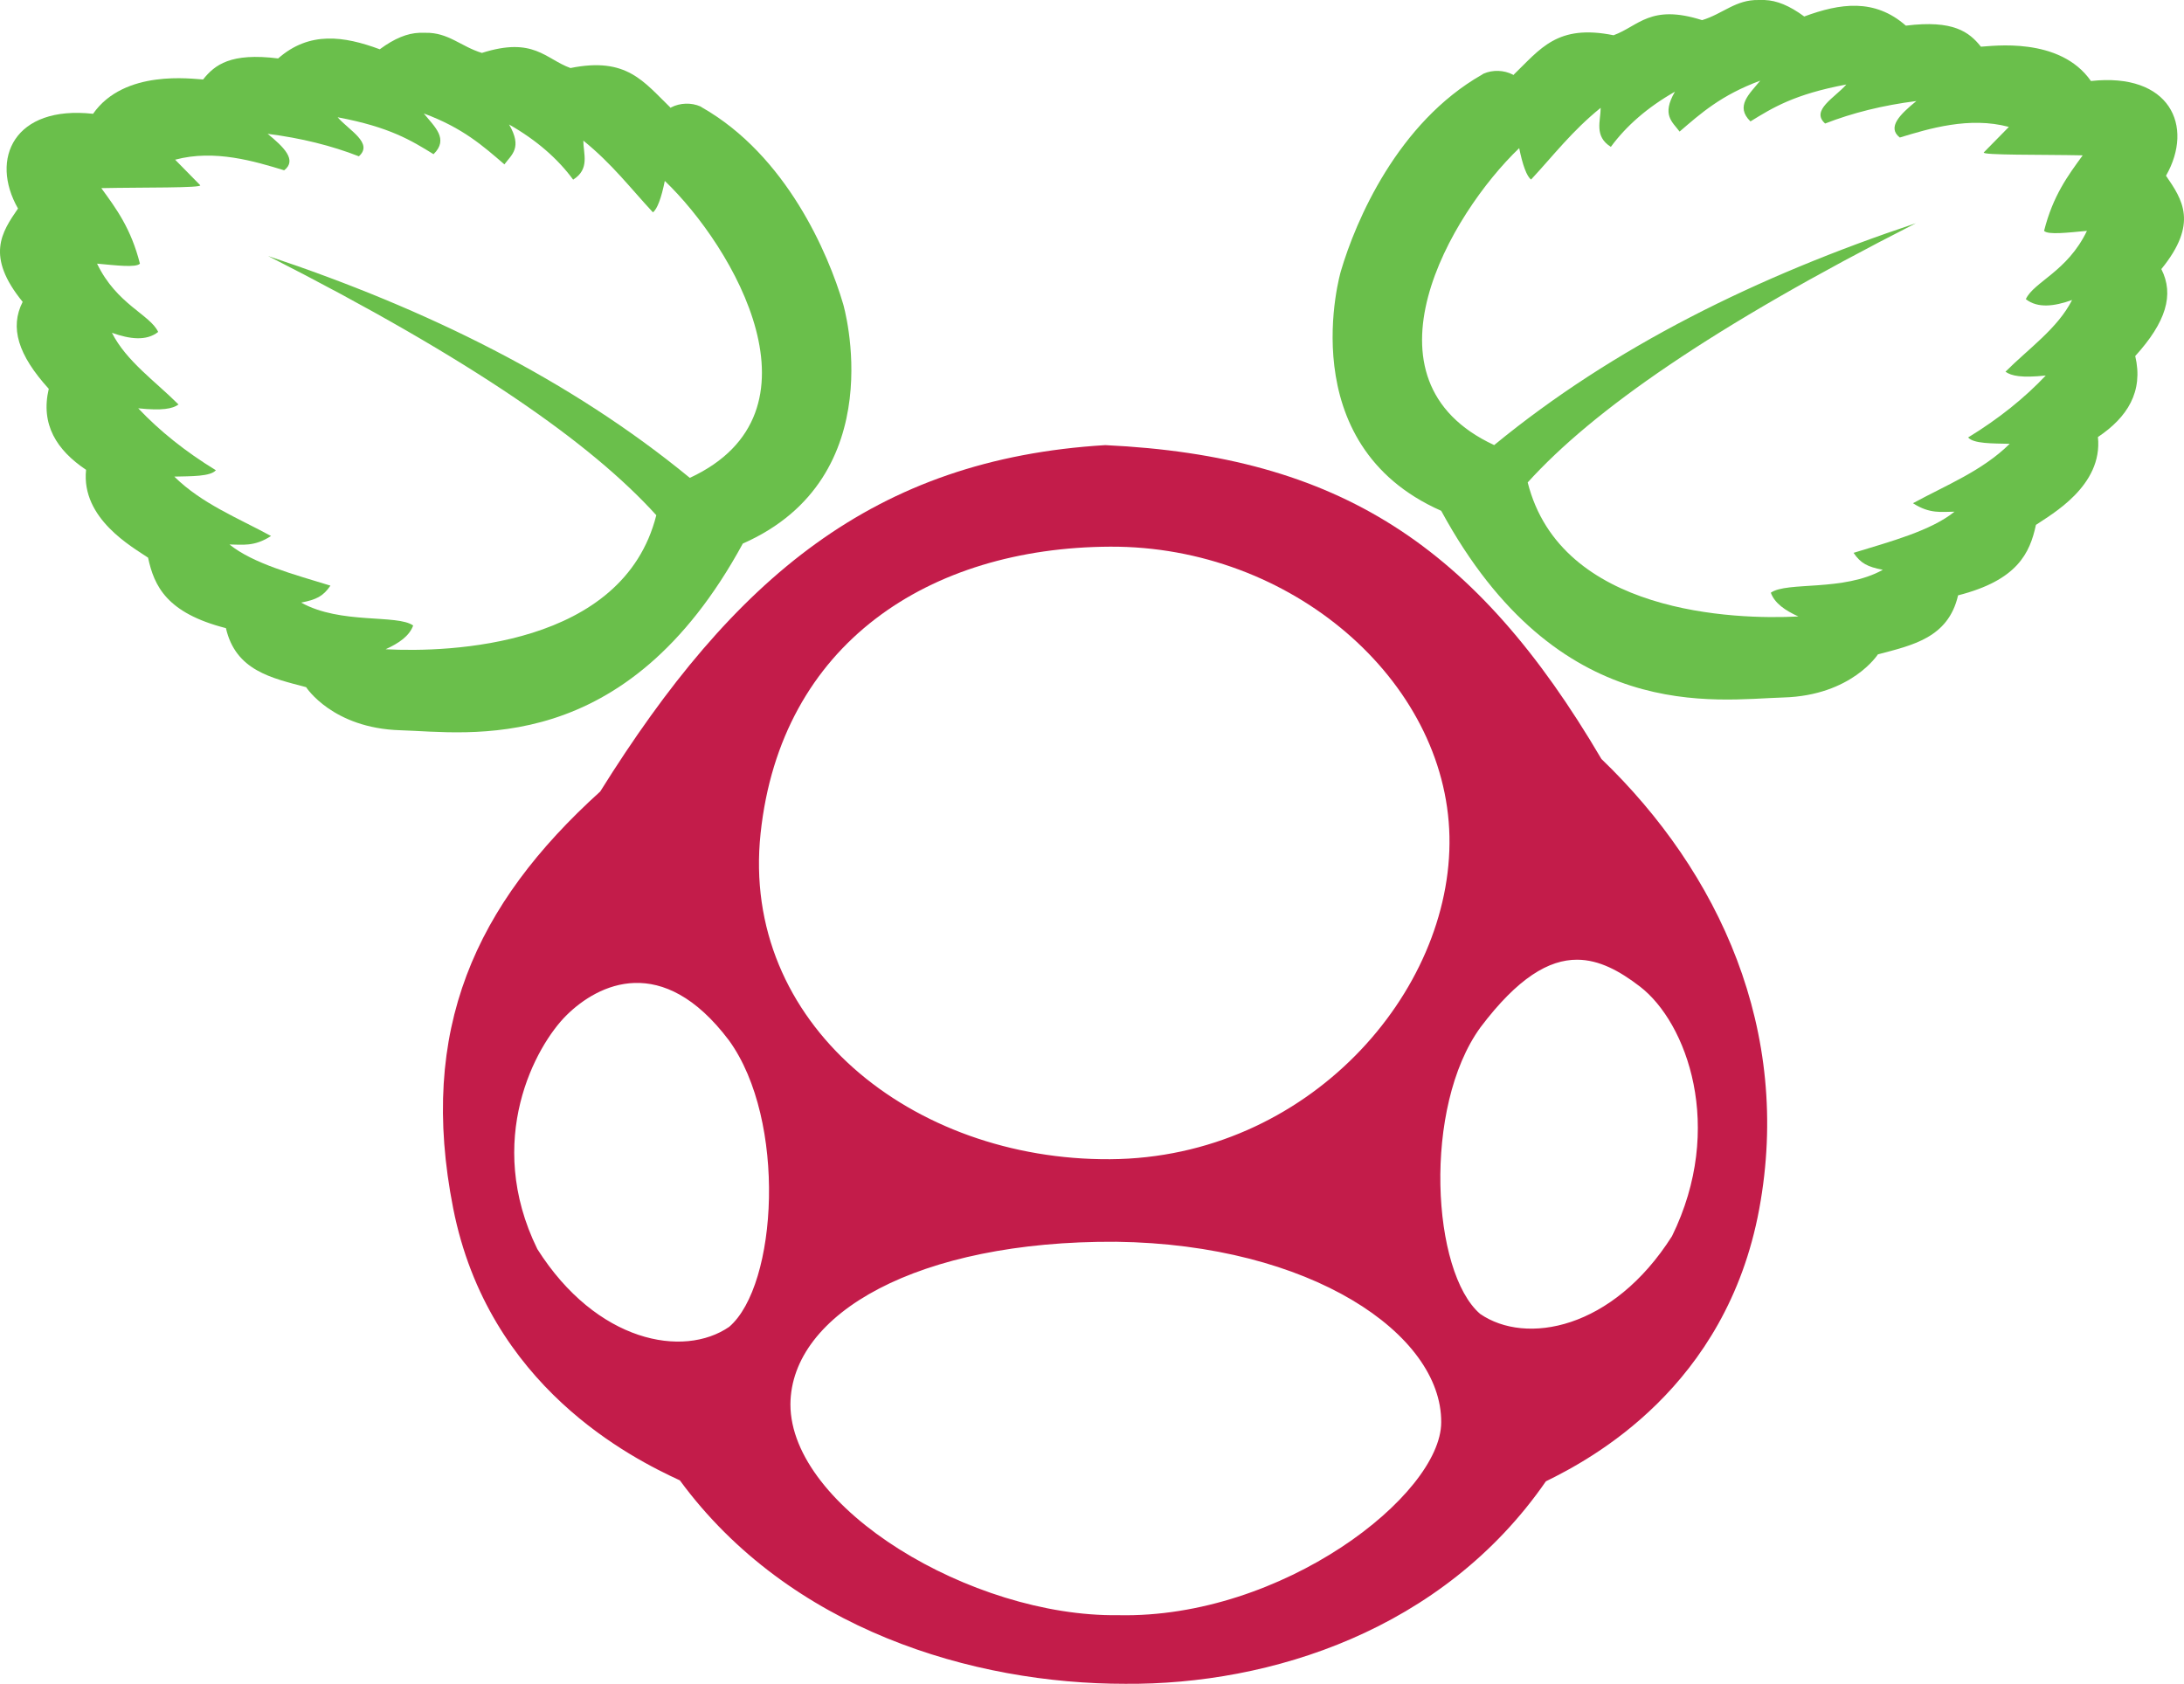 <?xml version="1.0" encoding="UTF-8" standalone="no"?>
<!-- Generator: Adobe Illustrator 19.2.1, SVG Export Plug-In . SVG Version: 6.00 Build 0)  -->

<svg
   inkscape:version="1.2 (dc2aeda, 2022-05-15)"
   sodipodi:docname="sofle-pico-vector-logo-v3.svg"
   xml:space="preserve"
   viewBox="0 0 352.043 271.466"
   y="0px"
   x="0px"
   id="layer"
   version="1.1"
   width="352.043"
   height="271.466"
   xmlns:inkscape="http://www.inkscape.org/namespaces/inkscape"
   xmlns:sodipodi="http://sodipodi.sourceforge.net/DTD/sodipodi-0.dtd"
   xmlns="http://www.w3.org/2000/svg"
   xmlns:svg="http://www.w3.org/2000/svg"><defs
   id="defs543">
		
		
		
		
		
		
		
		
	
			
			
		
			
			
		
		
	
	
	
	
	
</defs><sodipodi:namedview
   id="namedview541"
   pagecolor="#ffffff"
   bordercolor="#000000"
   borderopacity="0.25"
   inkscape:showpageshadow="2"
   inkscape:pageopacity="0.0"
   inkscape:pagecheckerboard="0"
   inkscape:deskcolor="#d1d1d1"
   showgrid="false"
   inkscape:zoom="1.2038168"
   inkscape:cx="29.489538"
   inkscape:cy="137.06405"
   inkscape:window-width="2560"
   inkscape:window-height="1288"
   inkscape:window-x="1728"
   inkscape:window-y="332"
   inkscape:window-maximized="0"
   inkscape:current-layer="layer" />
<style
   type="text/css"
   id="style498">
	.st0{fill:#020203;}
	.st1{fill:#6ABF4B;}
	.st2{fill:#C31C4A;}
</style>

<path
   id="path508-0"
   style="fill:#c31c4a"
   class="st2"
   d="m 178.163,71.764 c -37.285,2.25 -59.903,21.412 -81.412,55.844 -20.182,18.264 -29.372,38.404 -23.705,67.178 5.667,28.774 28.817,40.308 36.543,43.881 17.662,24.046 47.261,32.82 71.816,32.797 23.305,0.177 51.16,-8.597 67.779,-32.643 7.27,-3.573 29.052,-15.105 34.385,-43.879 5.332,-28.774 -6.443,-54.316 -25.434,-72.58 -20.239,-34.432 -42.352,-48.816 -79.973,-50.598 z m 0.797,16.371 c 29.175,-0.131 54.134,21.55 54.678,46.678 0.544,25.127 -22.801,51.876 -54.701,52.076 -31.9,0.2 -59.59,-21.879 -56.338,-52.516 3.252,-30.636 27.187,-46.107 56.361,-46.238 z m 75.273,66.59 c 3.544,0.013 6.821,1.798 10.119,4.332 7.54,5.791 13.766,22.693 5.162,40.238 -9.564,15.082 -23.561,17.599 -30.92,12.539 -7.811,-6.703 -9.304,-33.312 0.035,-46.191 6.05,-8.021 11.047,-10.935 15.604,-10.918 z m -151.941,3.746 c 4.559,-0.139 9.832,2.126 15.209,9.256 9.34,12.88 7.846,39.489 0.035,46.191 -7.358,5.06 -21.356,2.543 -30.92,-12.539 -8.604,-17.545 -0.301,-32.785 4.746,-37.746 2.524,-2.48 6.371,-5.023 10.93,-5.162 z m 77.619,41.727 c 31.4,0.4 52.5,14.902 52.4,29.102 0,11.7 -25.6,31.7 -52.1,31.1 -23.6,0.3 -52.801,-17.3 -52.801,-34 0.1,-14.6 20.5,-26.401 52.5,-26.201 z" /><path
   id="path504-0-1"
   style="fill:#6abf4b;stroke-width:0.684"
   class="st1"
   d="m 67.605,5.288 c -1.954,0.074 -3.984,0.886 -6.389,2.656 -5.786,-2.139 -11.346,-2.95 -16.381,1.477 -7.665,-0.959 -10.221,1.032 -12.1,3.393 -1.728,-0.074 -12.699,-1.697 -17.734,5.533 -12.7,-1.402 -16.684,7.23 -12.1,15.271 -2.63,3.836 -5.26,7.671 0.752,15.049 -2.104,4.131 -0.753,8.558 4.207,14.018 -1.353,5.754 1.279,9.886 6.014,13.059 -0.827,7.894 7.514,12.467 9.994,14.164 0.977,4.574 3.005,8.927 12.549,11.361 1.578,6.861 7.365,8.04 12.926,9.516 0,0 4.237,6.63 15.209,6.947 10.972,0.317 36.29,4.652 55.182,-30.096 24.361,-10.75 16.182,-38.6 16.182,-38.6 -2.405,-8.189 -9.17,-23.976 -22.771,-31.723 l -0.225,-0.146 c -1.503,-0.664 -3.307,-0.591 -4.734,0.146 l -0.074,0.074 c -4.359,-4.205 -7.065,-8.262 -16.158,-6.418 -4.058,-1.475 -5.936,-5.091 -14.277,-2.436 -3.382,-1.033 -5.411,-3.32 -9.094,-3.246 z m 0.707,13.004 c 6.292,2.325 9.574,5.266 12.994,8.207 1.163,-1.573 2.941,-2.668 0.752,-6.43 4.446,2.531 7.866,5.541 10.328,8.893 2.736,-1.71 1.641,-4.173 1.641,-6.293 4.651,3.762 7.592,7.66 11.217,11.559 0.684,-0.479 1.369,-2.325 1.916,-5.061 11.08,10.601 26.742,37.342 4.035,47.875 -19.219,-15.799 -42.337,-27.22 -67.984,-35.77 32.966,16.757 52.116,30.23 62.58,41.789 -5.335,21.202 -33.376,22.158 -43.635,21.611 2.12,-0.958 3.83,-2.12 4.445,-3.83 -2.599,-1.847 -11.694,-0.137 -18.055,-3.693 2.462,-0.479 3.556,-1.025 4.719,-2.734 -6.019,-1.847 -12.447,-3.557 -16.277,-6.635 2.052,0 3.965,0.411 6.701,-1.367 -5.403,-2.941 -11.148,-5.199 -15.594,-9.576 2.736,-0.068 5.814,5.2e-4 6.703,-1.025 -4.924,-3.009 -9.096,-6.361 -12.516,-9.986 3.898,0.41 5.539,0.069 6.496,-0.615 -3.762,-3.762 -8.411,-6.976 -10.736,-11.559 2.873,1.026 5.54,1.368 7.455,-0.137 -1.299,-2.804 -6.703,-4.446 -9.85,-11.012 3.009,0.274 6.293,0.684 6.908,0 -1.436,-5.677 -3.831,-8.891 -6.225,-12.174 6.497,-0.137 16.414,2.5e-4 15.936,-0.479 l -4.035,-4.104 c 6.361,-1.71 12.859,0.273 17.578,1.709 2.12,-1.641 -0.069,-3.761 -2.668,-5.881 5.403,0.684 10.328,1.915 14.705,3.625 2.394,-2.12 -1.573,-4.173 -3.42,-6.293 8.412,1.573 11.901,3.763 15.457,5.951 2.531,-2.462 0.138,-4.446 -1.572,-6.566 z" /><path
   id="path1897"
   style="fill:#6abf4b;stroke-width:0.684"
   class="st1"
   d="m 284.438,0.002 c 1.954,0.074 3.984,0.886 6.389,2.656 5.786,-2.139 11.346,-2.95 16.381,1.477 7.665,-0.959 10.221,1.032 12.1,3.393 1.728,-0.074 12.699,-1.697 17.734,5.533 12.7,-1.402 16.684,7.23 12.1,15.271 2.63,3.836 5.26,7.671 -0.752,15.049 2.104,4.131 0.753,8.558 -4.207,14.018 1.353,5.754 -1.279,9.886 -6.014,13.059 0.827,7.894 -7.514,12.467 -9.994,14.164 -0.977,4.574 -3.005,8.927 -12.549,11.361 -1.578,6.861 -7.365,8.04 -12.926,9.516 0,0 -4.237,6.63 -15.209,6.947 -10.972,0.317 -36.291,4.652 -55.182,-30.096 -24.361,-10.75 -16.182,-38.6 -16.182,-38.6 2.405,-8.189 9.17,-23.976 22.771,-31.723 l 0.225,-0.146 c 1.503,-0.664 3.307,-0.591 4.734,0.146 l 0.074,0.074 c 4.359,-4.205 7.065,-8.262 16.158,-6.418 4.058,-1.475 5.936,-5.091 14.277,-2.436 3.382,-1.033 5.411,-3.32 9.094,-3.246 z m -0.707,13.004 c -6.292,2.325 -9.574,5.266 -12.994,8.207 -1.163,-1.573 -2.941,-2.668 -0.752,-6.43 -4.446,2.531 -7.866,5.541 -10.328,8.893 -2.736,-1.71 -1.641,-4.173 -1.641,-6.293 -4.651,3.762 -7.592,7.66 -11.217,11.559 -0.684,-0.479 -1.369,-2.325 -1.916,-5.061 -11.08,10.601 -26.742,37.342 -4.035,47.875 19.219,-15.799 42.337,-27.22 67.984,-35.77 -32.966,16.757 -52.116,30.23 -62.58,41.789 5.335,21.202 33.376,22.158 43.635,21.611 -2.12,-0.958 -3.83,-2.12 -4.445,-3.83 2.599,-1.847 11.694,-0.137 18.055,-3.693 -2.462,-0.479 -3.556,-1.025 -4.719,-2.734 6.019,-1.847 12.447,-3.557 16.277,-6.635 -2.052,0 -3.965,0.411 -6.701,-1.367 5.403,-2.941 11.148,-5.199 15.594,-9.576 -2.736,-0.068 -5.814,5.2e-4 -6.703,-1.025 4.924,-3.009 9.096,-6.361 12.516,-9.986 -3.898,0.41 -5.539,0.069 -6.496,-0.615 3.762,-3.762 8.411,-6.976 10.736,-11.559 -2.873,1.026 -5.54,1.368 -7.455,-0.137 1.299,-2.804 6.703,-4.446 9.85,-11.012 -3.009,0.274 -6.293,0.684 -6.908,0 1.436,-5.677 3.831,-8.891 6.225,-12.174 -6.497,-0.137 -16.414,2.5e-4 -15.936,-0.479 l 4.035,-4.104 c -6.361,-1.71 -12.859,0.273 -17.578,1.709 -2.12,-1.641 0.069,-3.761 2.668,-5.881 -5.403,0.684 -10.328,1.915 -14.705,3.625 -2.394,-2.12 1.573,-4.173 3.42,-6.293 -8.412,1.573 -11.901,3.763 -15.457,5.951 -2.531,-2.462 -0.138,-4.446 1.572,-6.566 z" /></svg>
